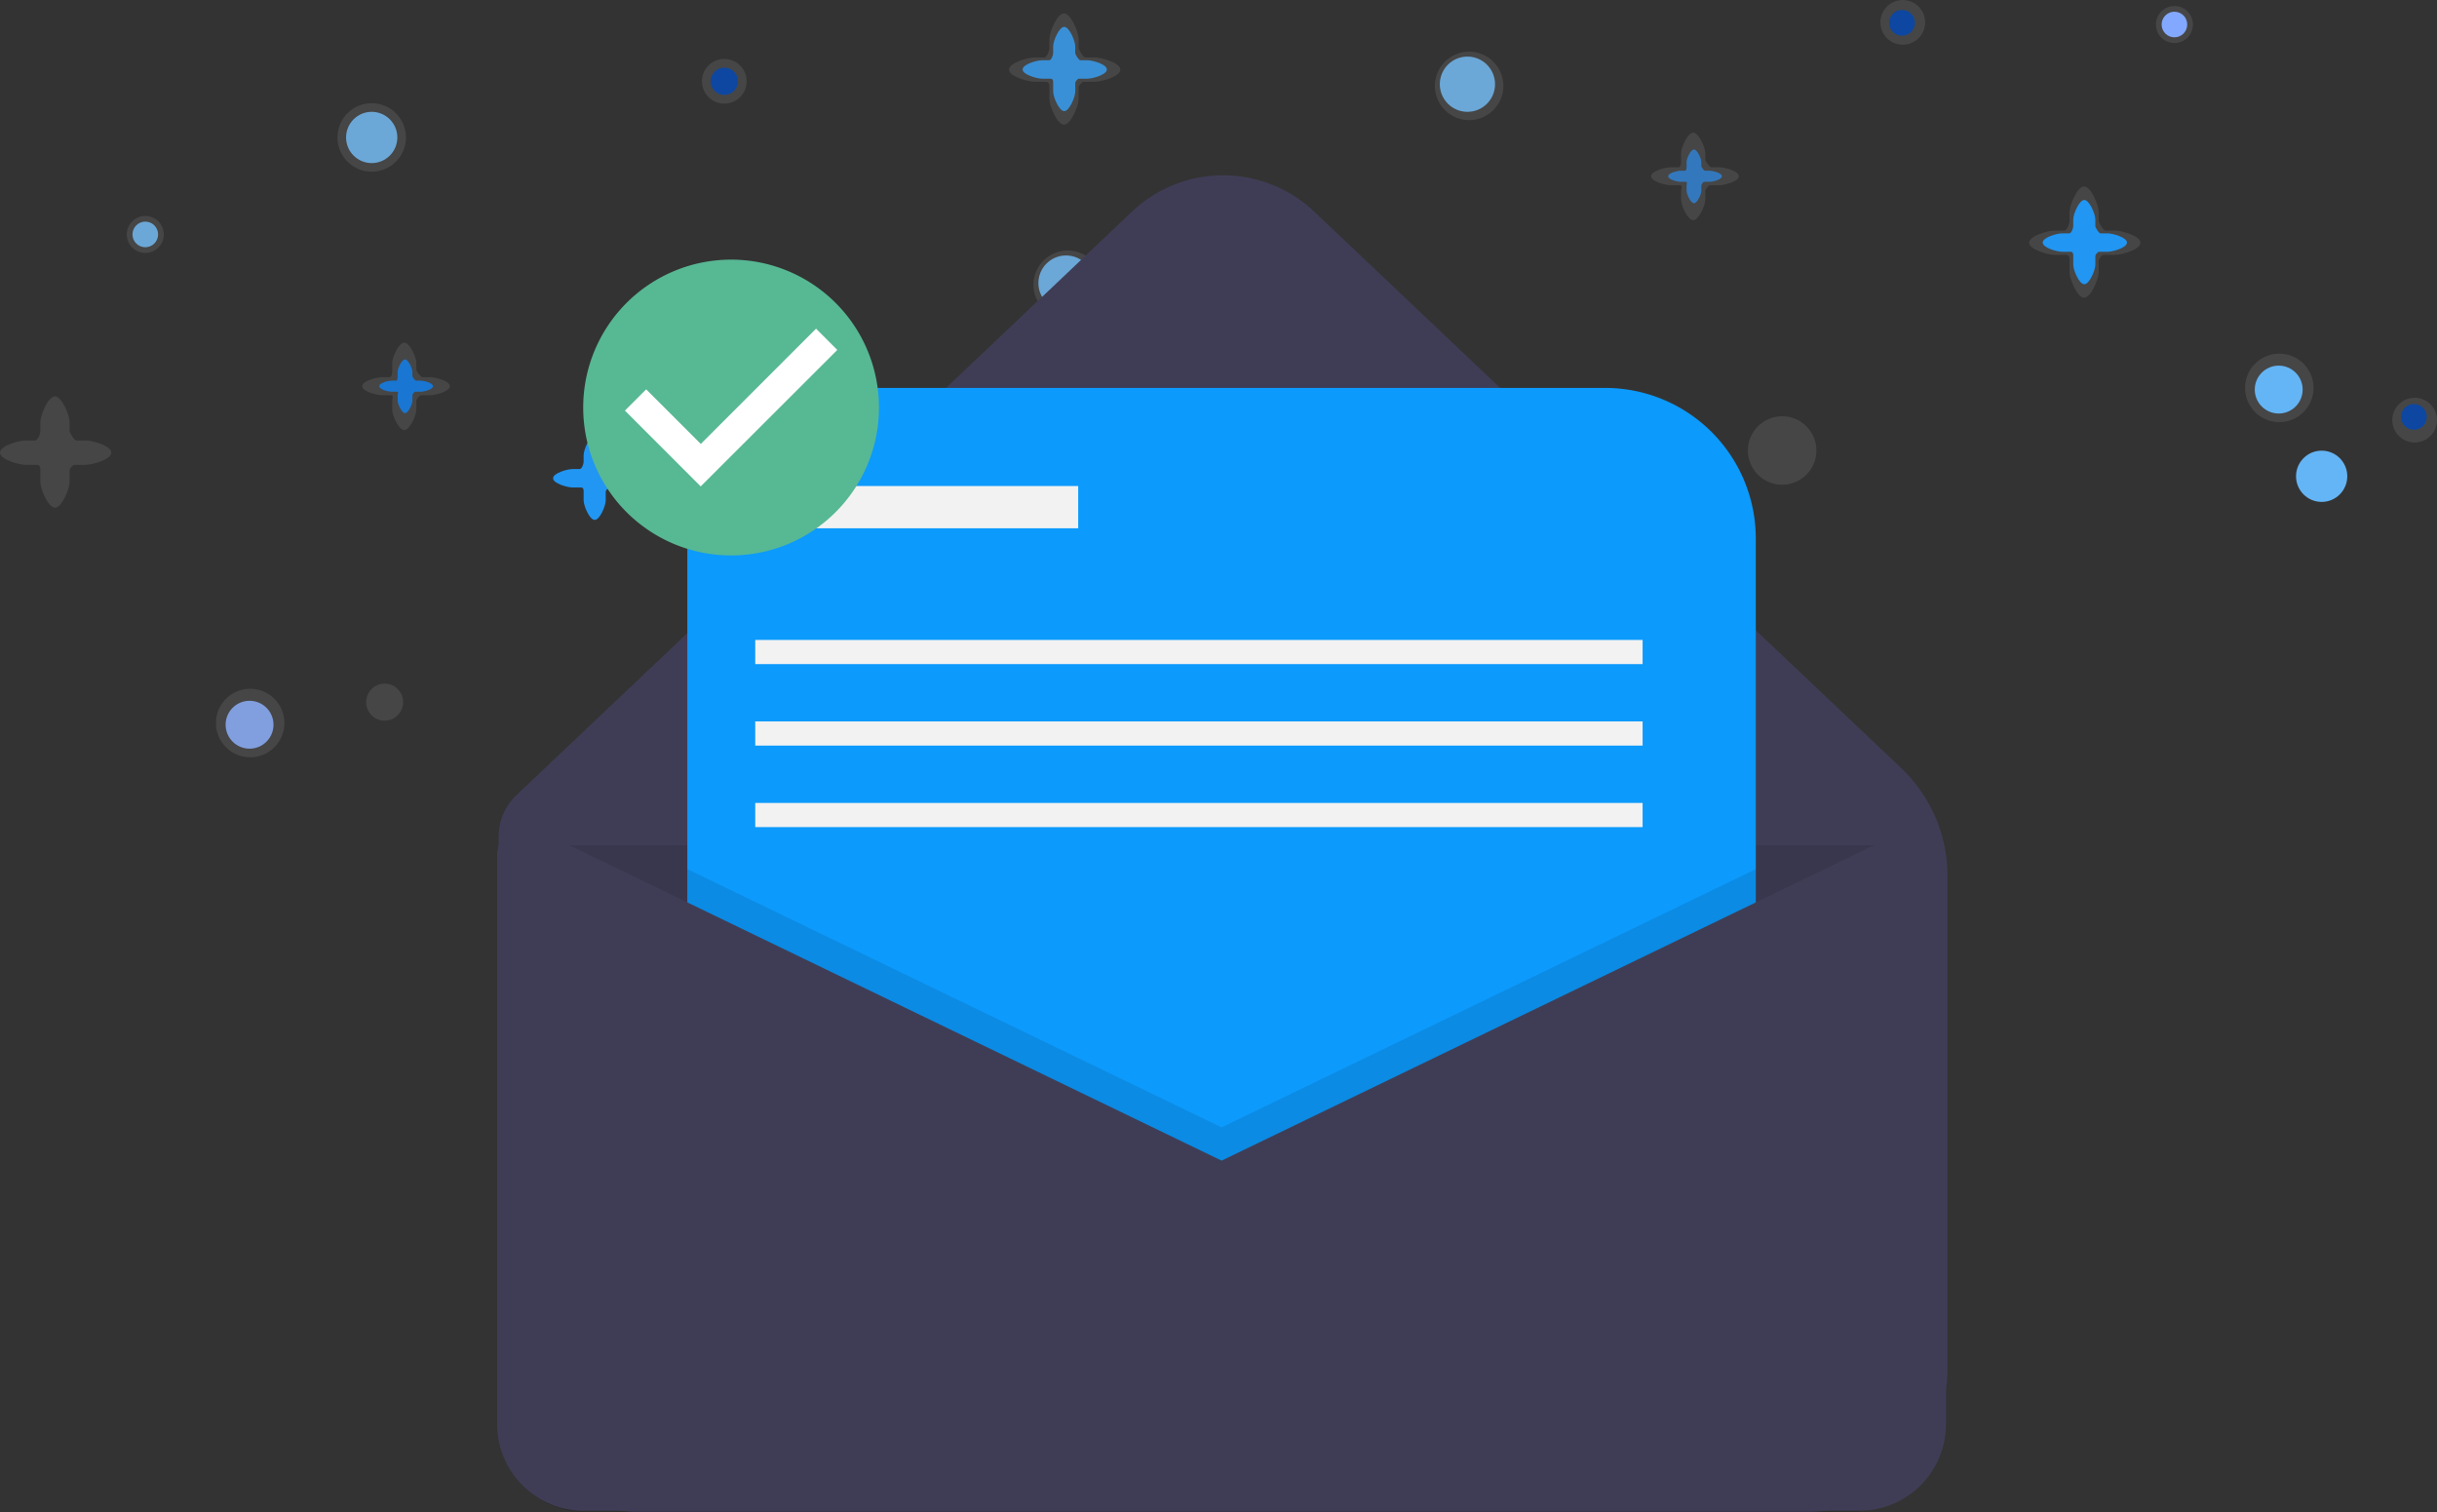 <svg xmlns="http://www.w3.org/2000/svg" xmlns:xlink="http://www.w3.org/1999/xlink" width="161.753" height="100.37" viewBox="0 0 161.753 100.37"><rect x="0" y="0" width="161.753" height="100.37" fill="#333333" stroke="none"/><defs><style>.a{fill:#2196f3;}.b{fill:url(#a);}.c{fill:url(#b);}.d{fill:url(#c);}.e{fill:#1976d2;}.f{fill:url(#d);}.g{fill:url(#e);}.h{fill:#64b5f6;}.i{fill:#0071bc;}.j{fill:#82a9ff;}.k{fill:url(#f);}.l{fill:url(#g);}.m{fill:url(#h);}.n{fill:url(#i);}.o{fill:#0d47a1;}.p{fill:url(#j);}.q{fill:url(#k);}.r{fill:url(#l);}.s{fill:url(#m);}.t{fill:url(#n);}.u{fill:url(#o);}.v{fill:url(#p);}.w{fill:url(#q);}.x{fill:url(#r);}.y{fill:url(#s);}.z{fill:url(#t);}.aa{fill:url(#u);}.ab{fill:#fff;}.ac{fill:#3f3d56;}.ad{opacity:0.1;isolation:isolate;}.ae{fill:none;stroke:#3f3d56;stroke-miterlimit:10;}.af{fill:#0c9afc;}.ag{fill:#f2f2f2;}.ah{fill:#57b894;}</style><linearGradient id="a" x1="8.307" y1="4.726" x2="8.307" y2="5.726" gradientUnits="objectBoundingBox"><stop offset="0" stop-color="gray" stop-opacity="0.251"/><stop offset="0.535" stop-color="gray" stop-opacity="0.122"/><stop offset="1" stop-color="gray" stop-opacity="0.102"/></linearGradient><linearGradient id="b" x1="8.307" y1="11.607" x2="8.307" y2="12.607" xlink:href="#a"/><linearGradient id="c" x1="8.307" y1="8.497" x2="8.307" y2="9.497" xlink:href="#a"/><linearGradient id="d" x1="10.427" y1="7.511" x2="10.427" y2="8.511" xlink:href="#a"/><linearGradient id="e" x1="10.427" y1="12.307" x2="10.427" y2="13.307" xlink:href="#a"/><linearGradient id="f" x1="0.5" y1="35.428" x2="0.5" y2="36.428" xlink:href="#a"/><linearGradient id="g" x1="0.5" y1="22.911" x2="0.5" y2="23.911" xlink:href="#a"/><linearGradient id="h" x1="0.5" y1="38.064" x2="0.5" y2="39.064" xlink:href="#a"/><linearGradient id="i" x1="0.5" y1="20.275" x2="0.5" y2="21.275" xlink:href="#a"/><linearGradient id="j" x1="0.5" y1="14.179" x2="0.5" y2="15.179" xlink:href="#a"/><linearGradient id="k" x1="0.5" y1="12.351" x2="0.5" y2="13.351" xlink:href="#a"/><linearGradient id="l" x1="0.5" y1="22.997" x2="0.5" y2="23.997" xlink:href="#a"/><linearGradient id="m" x1="0.5" y1="17.19" x2="0.5" y2="18.19" xlink:href="#a"/><linearGradient id="n" x1="0.5" y1="21.492" x2="0.5" y2="22.492" xlink:href="#a"/><linearGradient id="o" x1="0.5" y1="4.393" x2="0.5" y2="5.393" xlink:href="#a"/><linearGradient id="p" x1="0.5" y1="45.867" x2="0.5" y2="46.867" xlink:href="#a"/><linearGradient id="q" x1="0.5" y1="20.398" x2="0.5" y2="21.398" xlink:href="#a"/><linearGradient id="r" x1="0.5" y1="34.525" x2="0.5" y2="35.525" xlink:href="#a"/><linearGradient id="s" x1="0.5" y1="9.256" x2="0.5" y2="10.256" xlink:href="#a"/><linearGradient id="t" x1="0.5" y1="12.638" x2="0.5" y2="13.638" xlink:href="#a"/><linearGradient id="u" x1="0.5" y1="28.357" x2="0.5" y2="29.357" xlink:href="#a"/></defs><g transform="translate(-15.606 -126.826)"><path class="a" d="M297.585,136.336h-.474c-.1,0-.336-.379-.336-.488v-.441c0-.344-.389-1.288-.733-1.288s-.733.944-.733,1.288v.441c0,.155-.12.488-.266.488h-.474c-.344,0-1.288.267-1.288.611s.944.611,1.288.611h.566c.179,0,.175.185.175.278v.588c0,.344.389,1.288.733,1.288s.733-.944.733-1.288v-.588c0-.078.157-.278.244-.278h.566c.344,0,1.288-.267,1.288-.611S297.929,136.336,297.585,136.336Z" transform="translate(-209.801 -5.51)"/><path class="b" d="M21.294,237.375h-.627c-.128,0-.443-.5-.443-.645v-.582c0-.455-.514-1.7-.969-1.7s-.969,1.247-.969,1.7v.582c0,.2-.158.645-.352.645h-.627c-.454,0-1.7.353-1.7.807s1.247.807,1.7.807h.748c.237,0,.231.244.231.368v.777c0,.455.514,1.7.969,1.7s.969-1.247.969-1.7v-.777c0-.1.208-.368.323-.368h.748c.454,0,1.7-.353,1.7-.807S21.748,237.375,21.294,237.375Z" transform="translate(0 -81.314)"/><path class="c" d="M295.294,133.375h-.627c-.128,0-.443-.5-.443-.645v-.582c0-.455-.514-1.7-.969-1.7s-.969,1.247-.969,1.7v.582c0,.2-.158.645-.352.645h-.627c-.455,0-1.7.353-1.7.807s1.247.807,1.7.807h.748c.237,0,.231.244.231.368v.777c0,.455.514,1.7.969,1.7s.969-1.247.969-1.7v-.777c0-.1.208-.368.323-.368h.748c.454,0,1.7-.353,1.7-.807S295.748,133.375,295.294,133.375Z" transform="translate(-207.026 -2.735)"/><path class="d" d="M572.294,180.375h-.627c-.128,0-.443-.5-.443-.645v-.582c0-.455-.514-1.7-.969-1.7s-.969,1.247-.969,1.7v.582c0,.2-.158.645-.352.645h-.627c-.455,0-1.7.353-1.7.807s1.247.807,1.7.807h.748c.237,0,.231.244.231.368v.777c0,.455.514,1.7.969,1.7s.969-1.247.969-1.7v-.777c0-.1.208-.368.323-.368h.748c.454,0,1.7-.353,1.7-.807S572.748,180.375,572.294,180.375Z" transform="translate(-416.318 -38.247)"/><path class="e" d="M471.323,168.829h-.3c-.062,0-.242-.239-.242-.308v-.281c0-.219-.27-.821-.489-.821s-.489.6-.489.821v.281c0,.1-.005.308-.1.308h-.3c-.219,0-.821.147-.821.367s.6.367.821.367h.361c.114,0,.041.166.041.225v.375c0,.219.27.821.489.821s.489-.6.489-.821v-.375c0-.05.128-.225.184-.225h.361c.219,0,.821-.147.821-.367S471.542,168.829,471.323,168.829Z" transform="translate(-342.252 -30.671)"/><path class="f" d="M118.458,222.123h-.493c-.1,0-.394-.39-.394-.5v-.458c0-.357-.439-1.338-.8-1.338s-.8.981-.8,1.338v.458c0,.161-.009.5-.161.5h-.493c-.358,0-1.338.24-1.338.6s.98.6,1.338.6h.588c.186,0,.066.27.066.367v.611c0,.357.439,1.338.8,1.338s.8-.981.8-1.338v-.611c0-.081.209-.367.3-.367h.588c.357,0,1.338-.24,1.338-.6S118.815,222.123,118.458,222.123Z" transform="translate(-74.332 -70.266)"/><path class="g" d="M468.458,165.123h-.493c-.1,0-.394-.39-.394-.5v-.458c0-.357-.439-1.338-.8-1.338s-.8.981-.8,1.338v.458c0,.161-.009.5-.161.5h-.493c-.358,0-1.338.24-1.338.6s.98.6,1.338.6h.588c.186,0,.066.27.066.367v.611c0,.357.439,1.338.8,1.338s.8-.981.8-1.338v-.611c0-.081.209-.367.3-.367h.588c.357,0,1.338-.24,1.338-.6S468.815,165.123,468.458,165.123Z" transform="translate(-338.781 -27.199)"/><path class="e" d="M121.323,225.829h-.3c-.062,0-.242-.239-.242-.308v-.281c0-.219-.27-.821-.489-.821s-.489.6-.489.821v.281c0,.1-.005.308-.1.308h-.3c-.219,0-.821.147-.821.367s.6.367.821.367h.361c.114,0,.041.166.041.225v.375c0,.219.27.821.489.821s.489-.6.489-.821v-.375c0-.05.128-.225.184-.225h.361c.219,0,.821-.147.821-.367S121.542,225.829,121.323,225.829Z" transform="translate(-77.803 -73.738)"/><circle class="h" cx="1.833" cy="1.833" r="1.833" transform="translate(111.172 130.582)"/><circle class="i" cx="0.611" cy="0.611" r="0.611" transform="translate(108.728 149.24)"/><circle class="h" cx="1.701" cy="1.701" r="1.701" transform="translate(38.576 134.248)"/><circle class="h" cx="0.85" cy="0.85" r="0.85" transform="translate(24.399 141.535)"/><circle class="j" cx="0.85" cy="0.85" r="0.85" transform="translate(94.551 158.89)"/><circle class="j" cx="1.589" cy="1.589" r="1.589" transform="translate(30.581 173.337)"/><circle class="k" cx="1.484" cy="1.484" r="1.484" transform="translate(62.197 130.737)"/><circle class="l" cx="1.484" cy="1.484" r="1.484" transform="translate(62.441 149.314)"/><circle class="m" cx="1.484" cy="1.484" r="1.484" transform="translate(140.415 126.826)"/><circle class="n" cx="1.484" cy="1.484" r="1.484" transform="translate(174.391 153.225)"/><circle class="o" cx="0.906" cy="0.906" r="0.906" transform="translate(62.775 131.315)"/><circle class="h" cx="1.833" cy="1.833" r="1.833" transform="translate(84.529 143.781)"/><path class="a" d="M170.085,247.336h-.474c-.1,0-.336-.379-.336-.488v-.441c0-.344-.389-1.288-.733-1.288s-.733.944-.733,1.288v.441c0,.155-.12.488-.266.488h-.474c-.344,0-1.288.267-1.288.611s.944.611,1.288.611h.566c.179,0,.175.185.175.278v.588c0,.344.389,1.288.733,1.288s.733-.944.733-1.288v-.588c0-.078.157-.278.244-.278h.566c.344,0,1.288-.267,1.288-.611S170.429,247.336,170.085,247.336Z" transform="translate(-113.466 -89.378)"/><circle class="o" cx="0.856" cy="0.856" r="0.856" transform="translate(76.096 174.172)"/><circle class="h" cx="1.701" cy="1.701" r="1.701" transform="translate(168.002 156.736)"/><circle class="i" cx="0.611" cy="0.611" r="0.611" transform="translate(104.206 170.261)"/><circle class="o" cx="0.906" cy="0.906" r="0.906" transform="translate(63.019 149.892)"/><path class="a" d="M574.585,183.336h-.474c-.1,0-.336-.379-.336-.488v-.441c0-.344-.389-1.288-.733-1.288s-.733.944-.733,1.288v.441c0,.155-.12.488-.266.488h-.474c-.344,0-1.288.267-1.288.611s.944.611,1.288.611h.566c.179,0,.175.185.175.278v.588c0,.344.389,1.288.733,1.288s.733-.944.733-1.288v-.588c0-.078.157-.278.244-.278h.566c.344,0,1.288-.267,1.288-.611S574.929,183.336,574.585,183.336Z" transform="translate(-419.094 -41.022)"/><circle class="o" cx="0.856" cy="0.856" r="0.856" transform="translate(174.969 153.64)"/><circle class="o" cx="0.856" cy="0.856" r="0.856" transform="translate(140.993 127.485)"/><circle class="p" cx="2.273" cy="2.273" r="2.273" transform="translate(164.619 150.297)"/><circle class="q" cx="2.273" cy="2.273" r="2.273" transform="translate(131.621 154.453)"/><circle class="r" cx="2.273" cy="2.273" r="2.273" transform="translate(110.844 130.254)"/><circle class="s" cx="2.273" cy="2.273" r="2.273" transform="translate(84.201 143.453)"/><circle class="t" cx="2.273" cy="2.273" r="2.273" transform="translate(38.004 133.676)"/><circle class="u" cx="2.273" cy="2.273" r="2.273" transform="translate(29.938 172.54)"/><circle class="v" cx="1.228" cy="1.228" r="1.228" transform="translate(158.703 127.225)"/><circle class="w" cx="1.228" cy="1.228" r="1.228" transform="translate(94.173 158.512)"/><circle class="x" cx="1.228" cy="1.228" r="1.228" transform="translate(24.021 141.157)"/><circle class="y" cx="1.228" cy="1.228" r="1.228" transform="translate(39.909 172.2)"/><circle class="z" cx="1.228" cy="1.228" r="1.228" transform="translate(67.774 168.045)"/><circle class="aa" cx="1.228" cy="1.228" r="1.228" transform="translate(108.105 148.735)"/><circle class="j" cx="0.85" cy="0.85" r="0.85" transform="translate(159.081 127.603)"/><circle class="h" cx="1.589" cy="1.589" r="1.589" transform="translate(165.263 151.093)"/><circle class="ab" cx="2.444" cy="2.444" r="2.444" transform="translate(89.276 163.533)"/><circle class="ab" cx="2.444" cy="2.444" r="2.444" transform="translate(107.12 163.533)"/></g><g transform="translate(-207.454 -154.437)"><path class="ac" d="M327.581,254.807H250.486a9.533,9.533,0,0,1-9.532-9.533h0V209.953a3.776,3.776,0,0,1,1.179-2.741l40.852-38.725a8.792,8.792,0,0,1,12.1,0l38.951,36.922a9.871,9.871,0,0,1,3.08,7.164v32.7a9.532,9.532,0,0,1-9.532,9.533Z" transform="translate(-0.4)"/><path class="ad" d="M240.954,387.992h95.358v38.517a5.756,5.756,0,0,1-5.756,5.756H246.71a5.756,5.756,0,0,1-5.756-5.756h0V387.992Z" transform="translate(-0.4 -177.459)"/><path class="ae" d="M240.454,376.492" transform="translate(0 -168.263)"/><path class="af" d="M10,0H60.918a10,10,0,0,1,10,10V44.737A26.181,26.181,0,0,1,44.737,70.918H26.181A26.181,26.181,0,0,1,0,44.737V10A10,10,0,0,1,10,0Z" transform="translate(253.075 180.183)"/><path class="ad" d="M374.372,395.942v38.975H303.454V395.942l35.459,17.138Z" transform="translate(-50.379 -183.816)"/><path class="ac" d="M288.534,404.1,243.1,382.14a1.843,1.843,0,0,0-2.646,1.66v37.783a5.756,5.756,0,0,0,5.756,5.756h84.648a5.756,5.756,0,0,0,5.756-5.756h0V384.447a2.249,2.249,0,0,0-3.228-2.025Z" transform="translate(0 -172.632)"/><rect class="ag" width="19.833" height="2.805" transform="translate(259.185 186.694)"/><rect class="ag" width="58.898" height="1.603" transform="translate(257.582 196.91)"/><rect class="ag" width="58.898" height="1.603" transform="translate(257.582 202.319)"/><rect class="ag" width="58.898" height="1.603" transform="translate(257.582 207.728)"/><ellipse class="ab" cx="8.214" cy="8.229" rx="8.214" ry="8.229" transform="translate(247.766 173.071)"/><path class="ah" d="M278.77,193.992a9.816,9.816,0,1,0,9.816,9.816A9.816,9.816,0,0,0,278.77,193.992Zm-2.015,15.05-5.031-5.031,1.411-1.411,3.625,3.624,7.65-7.65,1.411,1.411-9.066,9.056Z" transform="translate(-22.791 -22.323)"/></g></svg>